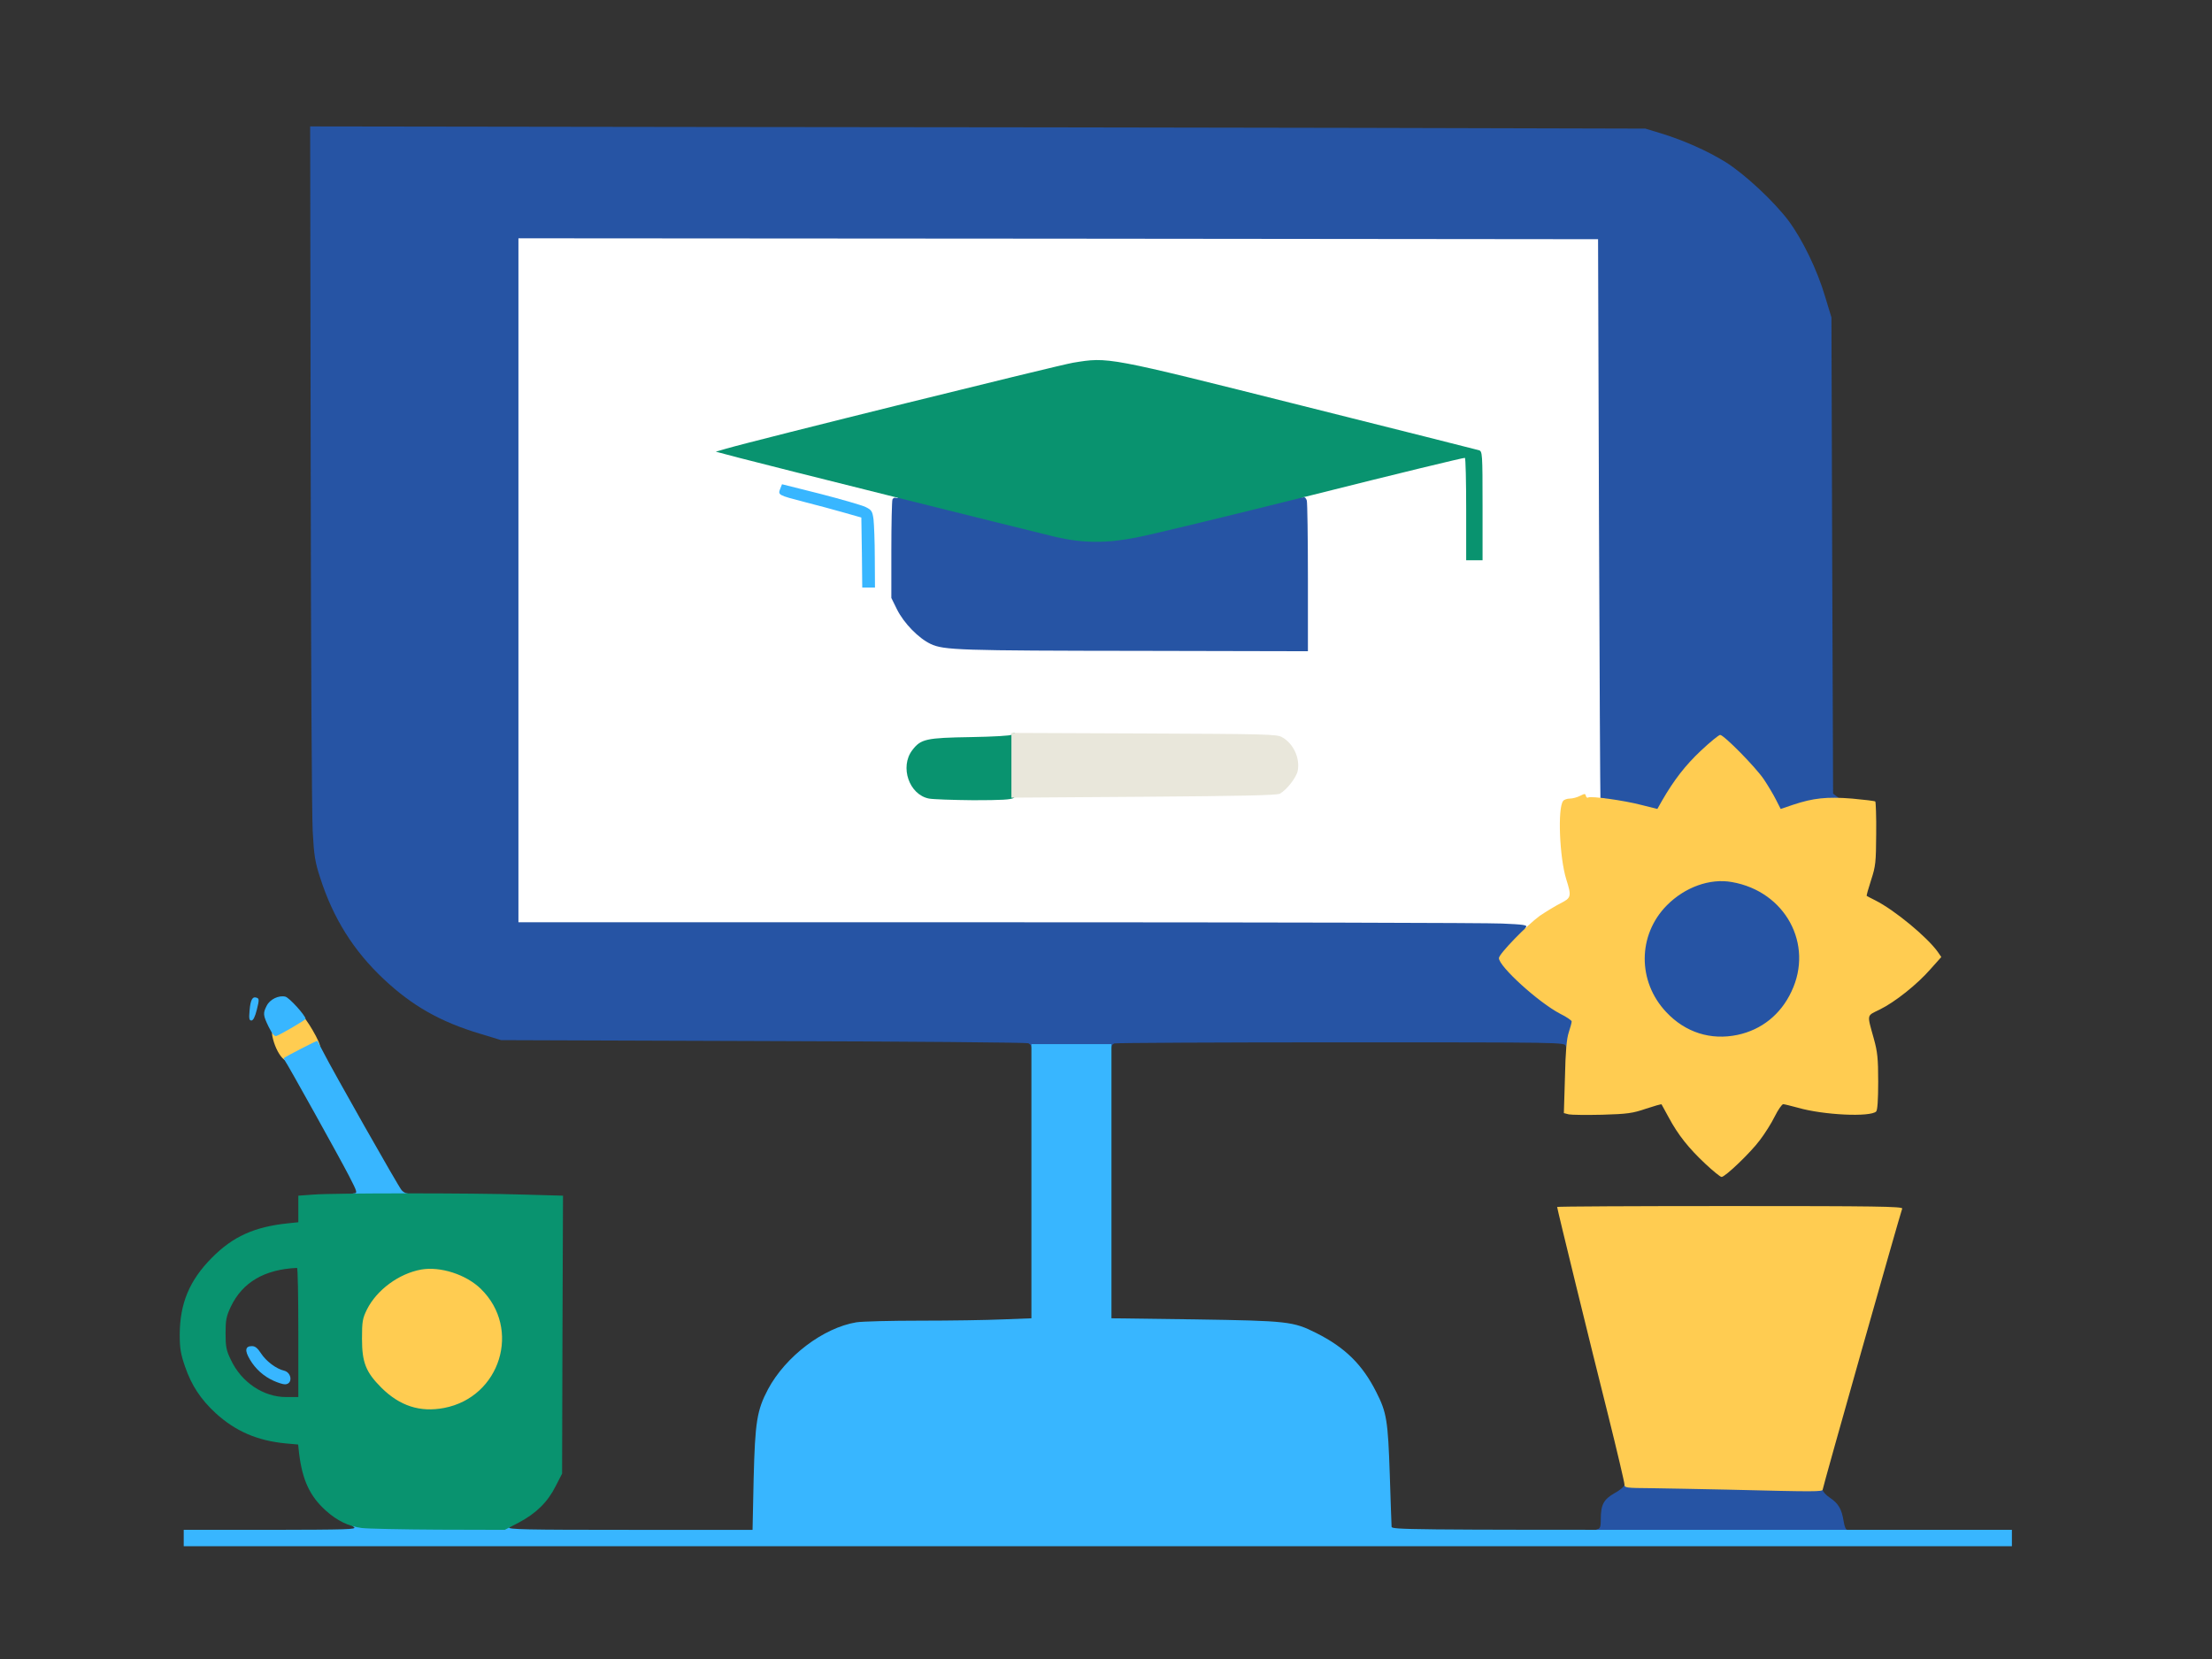 <svg xmlns="http://www.w3.org/2000/svg" viewBox="0 0 12160 9120">
  <rect x="0" y="0" width="12160" height="9120" fill="#333333" stroke="none"/>
  <g fill="#2654A4" style="transform:none">
    <path d="M8760 8426c0-7 9-16 20-19 17-4 20-14 20-55 0-80 15-109 76-144 30-16 54-37 54-45 0-14 38-15 353-9 642 12 737 16 737 36 0 10 18 29 40 44 46 30 65 63 75 129 5 30 12 47 21 47 8 0 14 7 14 15 0 13-85 15-705 15-594 0-705-2-705-14zM5670 5756c0-8-8-17-17-21-10-4-666-10-1458-12l-1440-5-115-35c-218-65-375-154-531-301-166-156-278-335-349-557-28-85-34-123-41-255-5-85-10-992-11-2015l-3-1860 2120 3c1166 1 2818 3 3670 5l1550 4 89 27c126 39 253 96 352 157 105 66 263 213 345 321 77 103 159 272 202 418l35 115 4 1309 5 1309 24 18c13 10 22 20 19 22s-40 9-83 16c-44 6-112 22-153 36-109 37-119 35-150-27-55-108-161-242-244-308l-39-31-82 78c-77 73-139 154-203 266-32 56-37 57-171 22-52-13-124-27-160-31s-66-7-67-8c-1 0-5-692-8-1536l-5-1535-2938-3-2937-2v3700h2633c1447 0 2696 3 2775 7l142 6v30c0 24-15 46-70 103-38 39-70 77-70 84 0 18 148 161 220 212 36 25 86 56 113 69 44 21 47 26 47 61 0 52-30 158-45 158-7 0-15-9-18-20-5-20-14-20-1235-20-677 0-1237 3-1246 6s-16 12-16 20c0 12-39 14-220 14s-220-2-220-14z"/>
    <path d="M9336 5719c-113-27-233-129-289-246-31-65-32-73-32-193 0-107 3-134 23-187 32-84 103-167 181-214 77-47 113-58 206-66 222-18 423 112 480 311 13 44 16 86 13 170-3 103-6 116-39 187-60 126-165 210-297 238-62 13-190 13-246 0zM5240 3600c-78-5-117-13-154-30-67-32-147-114-185-190l-31-63v-293c0-161 3-299 6-308s17-16 29-16c13 0 205 44 427 99 584 143 586 143 669 148 100 7 234-19 747-147 222-55 416-100 432-100 20 0 29 6 34 23 3 12 6 217 6 455v432l-937-2c-516 0-985-4-1043-8z"/>
  </g>
  <path d="M8389 5097c9-12-14-15-132-20-78-4-1327-7-2774-7H2850V1310l2968 2 2967 3 5 1535c3 844 7 1536 8 1538 1 1 9 2 17 2s15 7 15 15c0 12-18 15-99 15-67 0-102 4-109 13-27 33-16 261 18 370 11 34 20 86 20 114v53l-52 26c-29 15-81 46-115 70-36 26-73 44-89 44-21 0-24-3-15-13zm-2854-737c4-7 255-10 721-10 794 0 740 5 807-69 27-30 37-50 37-75 0-42-34-94-80-120-34-21-50-21-732-24-444-2-698 0-698 6s-89 12-222 14c-193 3-228 6-261 22-41 20-83 69-88 101-9 65 50 142 118 155 59 12 391 12 398 0zm1655-1182c0-222-3-413-6-426-4-14-12-21-20-18-9 3-14-2-14-14s9-22 23-25c12-3 206-52 431-109l409-103-124-31c-720-185-1738-434-1790-438-44-5-102-1-170 11-87 14-1783 433-1829 451-20 8-21 8 400 114 195 50 374 95 398 101 31 9 42 16 42 31 0 13-5 18-14 15-8-3-17 1-20 9-3 9-6 134-6 278v263l31 63c38 76 118 158 185 190 73 34 154 37 1167 38l907 2v-402zm-2413-190c-1-40-3-8-3 72s2 112 3 73c2-40 2-106 0-145zm3343-207c0-230-2-270-15-275s-15 29-15 269c0 238 2 275 15 275s15-37 15-269z" fill="#FFF" style="transform:none"/>
  <g fill="#FFCC51" style="transform:none">
    <path d="M9500 8189c-151-3-341-7-422-8-141-1-148-2-148-21 0-11-40-181-89-378-96-381-281-1138-281-1147 0-3 428-5 951-5 796 0 950 2 946 14-12 31-437 1532-437 1544 0 13-37 13-520 1zM2261 7769c-106-21-228-118-276-221-23-48-25-65-25-189 0-127 2-138 27-190 80-161 274-254 461-220 164 29 277 121 325 265 22 65 23 214 1 286-60 204-274 316-513 269zM9375 6398c-91-85-150-159-201-254-21-38-39-71-40-73-2-2-41 9-86 24-73 25-102 29-240 33-87 2-169 1-184-2l-27-7 6-197c3-141 9-211 21-247 9-27 16-54 16-60 0-5-28-25-63-42-119-62-337-260-337-306 0-23 154-181 224-232 34-23 85-54 114-69 60-30 62-38 32-133-37-119-48-391-17-430 5-7 22-13 37-13s41-7 56-15c26-13 29-13 32 0 2 8 8 13 13 9 15-9 197 16 292 41l88 22 26-46c66-114 128-194 213-274 51-48 99-87 106-87 21 0 196 178 241 245 22 33 52 83 66 111l26 51 68-23c111-37 186-45 324-34 67 6 125 13 128 16s6 83 5 177c-1 159-3 178-28 255-15 46-26 85-24 87 2 1 23 13 48 25 105 53 283 200 342 282l20 29-59 66c-73 84-196 182-280 223-73 36-70 22-32 160 20 72 24 108 24 237 0 100-4 156-11 163-32 32-290 20-432-21-37-10-73-19-79-19-7 0-28 30-47 68-18 37-55 95-81 129-50 68-191 203-211 203-7 0-46-32-89-72zm177-709c132-28 237-112 296-238 124-260-34-551-327-602-121-22-259 28-358 128-161 163-162 419-3 587 105 112 245 156 392 125zM1552 5816c-24-26-46-74-55-121-5-29-2-32 71-72 42-24 81-43 88-43 19 0 115 165 102 175-18 14-158 85-169 85-8 0-24-11-37-24z"/>
  </g>
  <g fill="#38B6FF" style="transform:none">
    <path d="M1010 8455v-45h478c420-1 475-2 458-15-11-8-18-16-15-18 2-2 201-1 442 1 371 4 436 6 426 18s90 14 663 14h675l6-282c8-313 18-375 79-491 97-181 304-338 486-368 32-5 190-9 352-9s366-3 453-7l157-6V5740h440v1507l458 6c512 8 541 11 668 75 159 80 254 174 330 325 57 112 64 156 74 452 5 149 9 278 10 288 0 16 88 17 1705 17h1705v90H1010v-45zM1505 7591c-56-25-101-66-131-117-30-50-26-74 11-74 18 0 31 11 50 40 27 42 83 85 127 95 43 11 48 75 4 75-11 0-39-9-61-19zM1930 6575c0-8 7-15 15-15 21 0 20-6-26-95-51-99-338-615-352-633-5-7-8-14-6-16 15-11 181-97 184-94 1 1 16 30 33 63 48 95 412 738 430 758 8 9 21 17 29 17 7 0 13 7 13 15 0 13-24 15-160 15s-160-2-160-15zM1477 5645c-31-64-32-75-11-116 18-36 67-59 103-50 22 6 109 102 111 122 0 6-132 83-160 94-11 4-23-10-43-50zM1372 5555c5-60 16-79 40-70 13 5 13 13 0 65-10 40-20 60-30 60-12 0-14-11-10-55zM4738 3038l-3-193-95-27c-52-15-149-41-216-58-147-38-148-39-135-73l10-25 211 53c116 30 227 62 248 72 33 16 38 23 44 68 3 28 7 123 7 213l1 162h-70l-2-192z"/>
  </g>
  <g fill="#09936F" style="transform:none">
    <path d="M1989 8400c-72-9-136-40-198-96-88-79-129-168-147-316l-5-47-67-6c-158-15-277-67-386-166-82-76-133-152-169-257-24-70-29-101-29-176 1-171 53-297 177-422 115-116 233-170 418-189l57-6v-146l83-6c107-9 880-9 1157 0l215 6-3 764-2 764-35 68c-44 88-107 150-203 201l-77 40-365-1c-201-1-390-5-421-9zm452-660c310-59 427-436 202-655-81-79-222-124-327-106-123 22-245 112-299 220-24 49-27 66-27 160 0 131 21 184 107 270 101 100 212 136 344 111zm-801-415c0-195-3-355-7-355-179 8-300 79-364 213-25 53-29 74-29 147s4 94 29 145c58 124 179 205 304 205h67v-355zM5107 4390c-109-21-162-174-92-266 47-62 76-68 323-72 123-2 222-8 222-13s7-9 15-9c13 0 15 26 15 171 0 152-2 173-17 185-14 10-67 13-223 13-113-1-222-5-243-9zM8060 2801c0-154-3-282-7-284-5-2-381 89-838 204-456 114-893 220-969 234-167 33-296 31-446-4-166-40-1610-400-1740-435l-125-33 55-16c169-49 1822-458 1909-473 195-32 183-34 1254 235 527 132 967 243 977 246 19 6 20 17 20 306v299h-90v-279z"/>
  </g>
  <path d="M5560 4207v-178l728 3c667 3 730 4 759 20 63 35 100 114 87 185-7 36-59 104-98 126-16 9-210 13-749 17l-727 5v-178z" fill="#E9E7DB" style="transform:none"/>
</svg>
